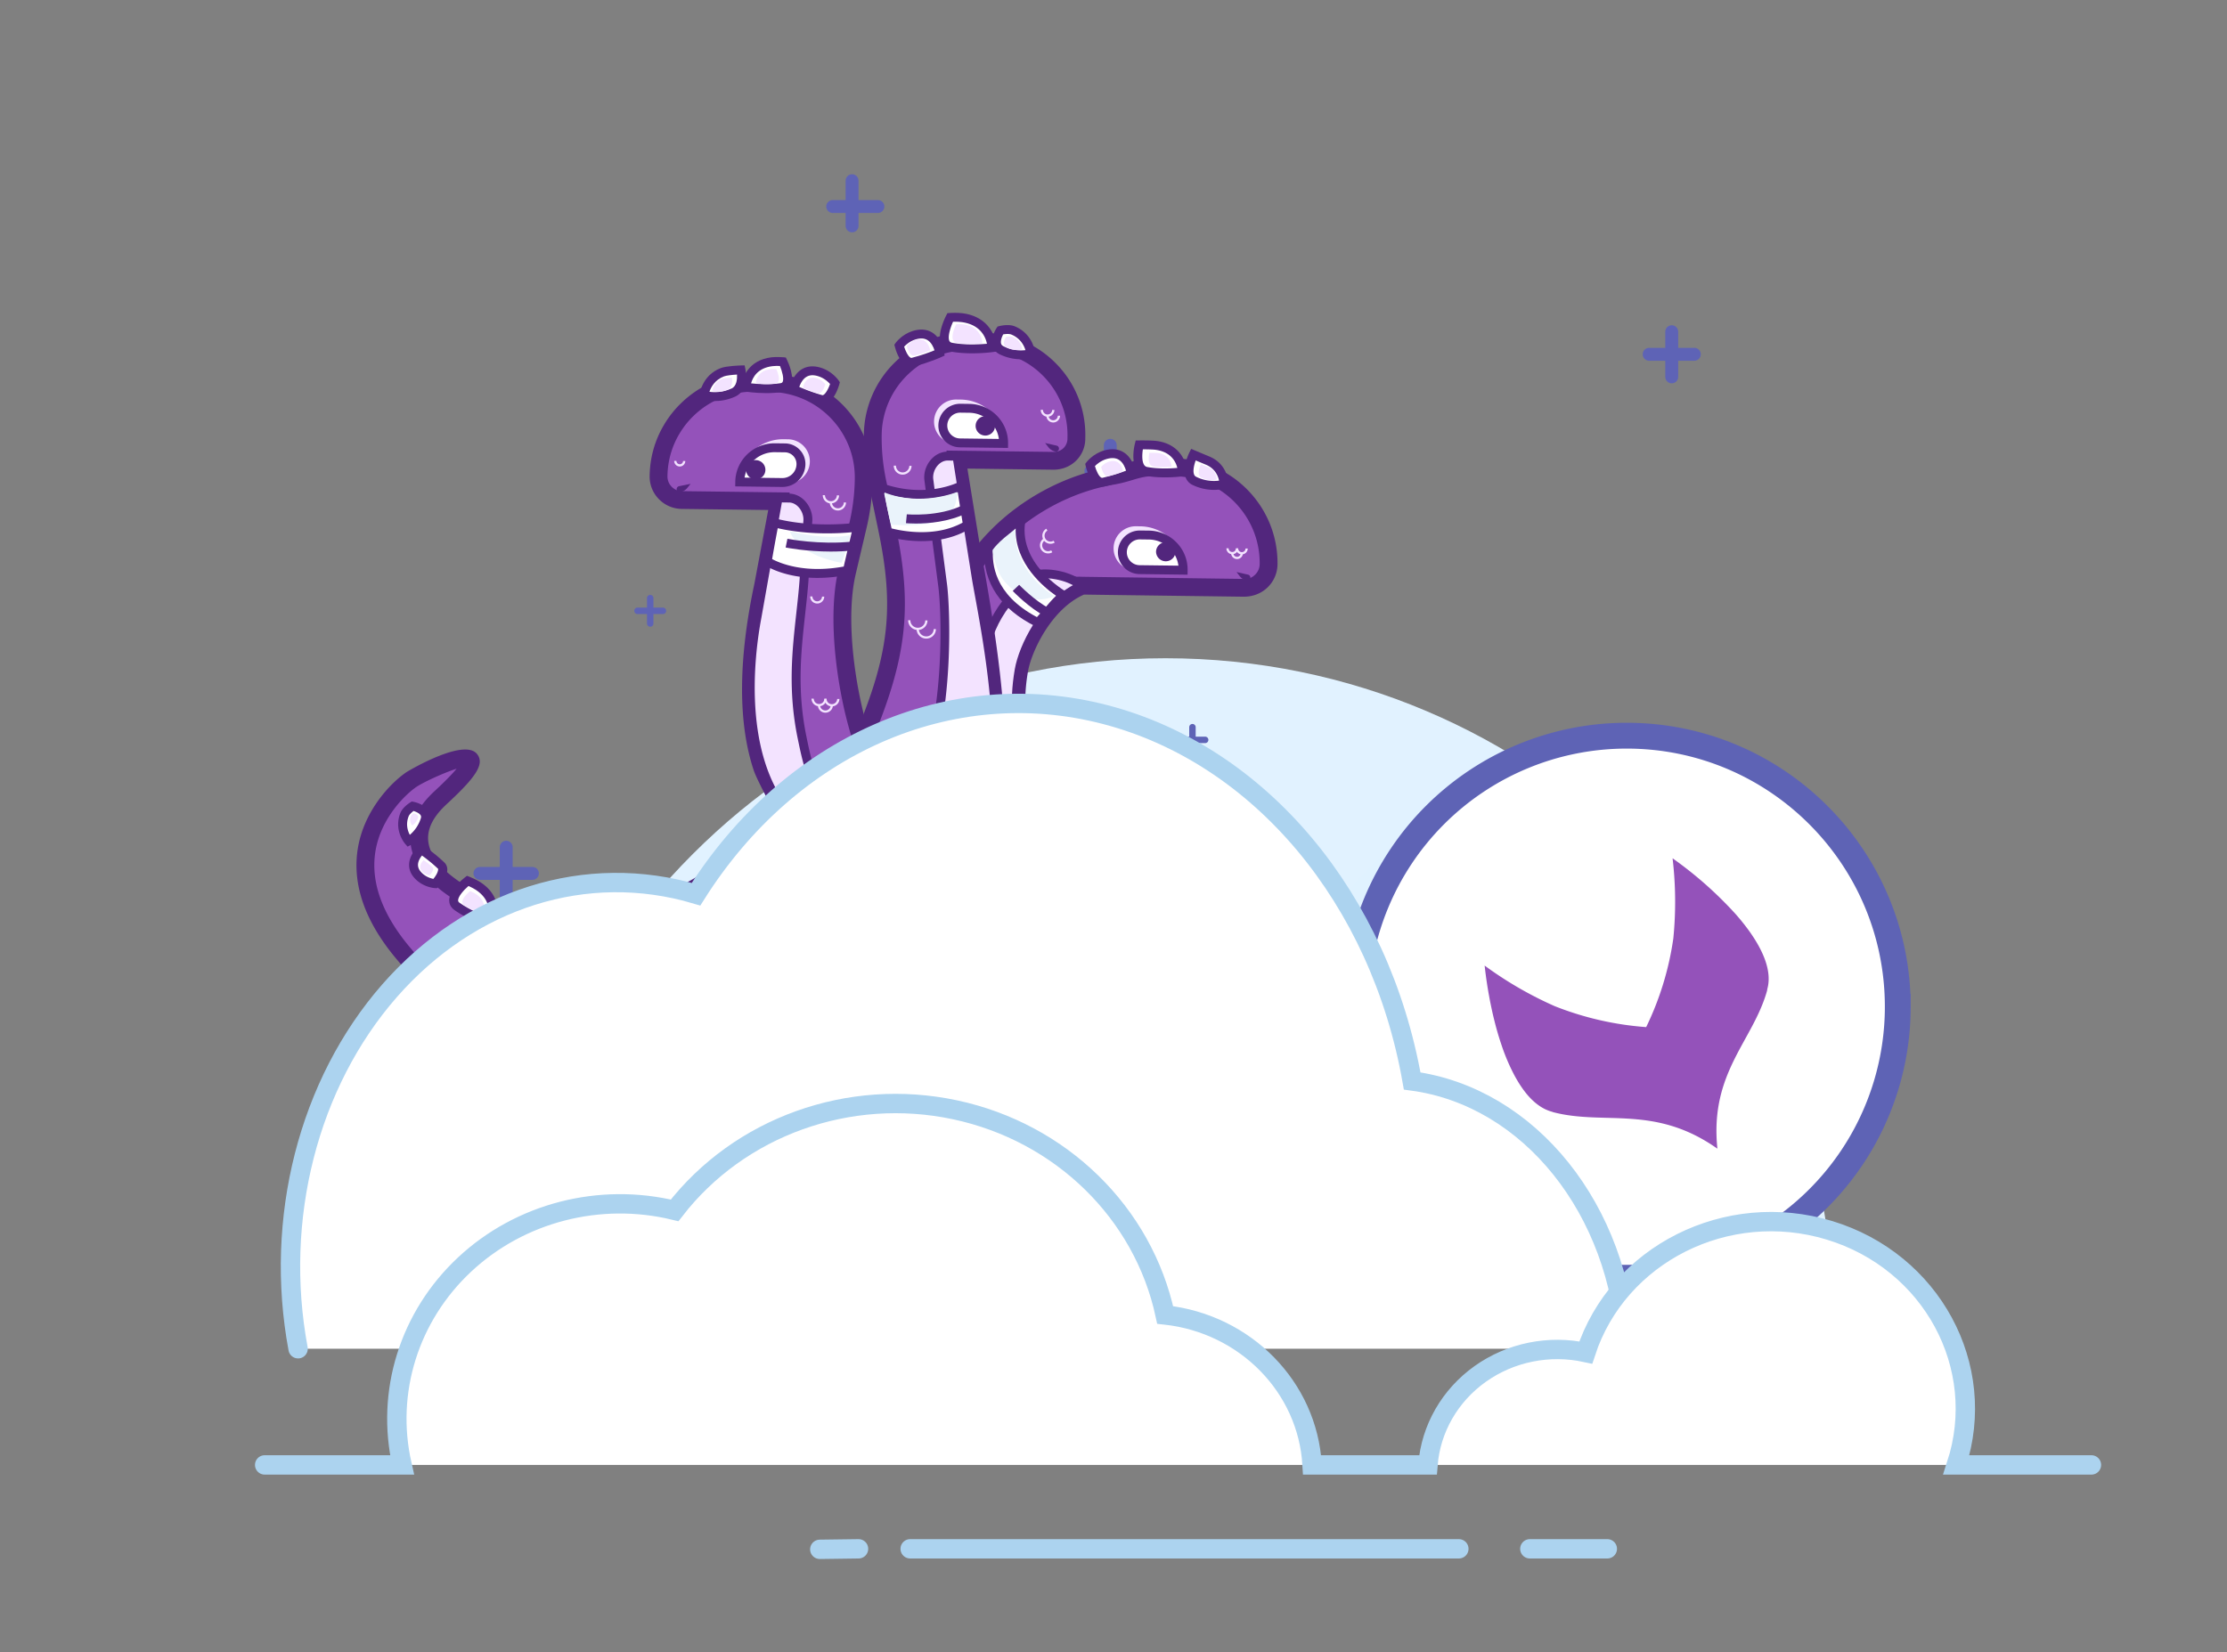 <svg width="345" height="256" xmlns="http://www.w3.org/2000/svg">
  <rect width="100%" height="100%" fill="#808080" stroke="none"/>
  <g fill="none" fill-rule="evenodd">
    <path d="M77 205.56C77 148.365 123.365 102 180.56 102s103.56 46.365 103.56 103.56H77z" fill="#E1F2FF" fill-rule="nonzero"/>
    <g stroke="#5E63B6" stroke-linecap="round">
      <path stroke-width="2" stroke-linejoin="round" d="M132 28v7M136 32h-7"/>
      <path d="M94.73 192.68v3.94M96.7 194.65h-3.94"/>
      <path stroke-linejoin="round" d="M269.73 132.68v3.94M271.7 134.65h-3.94"/>
      <path d="M100.73 92.68v3.94M102.7 94.65h-3.94"/>
      <path stroke-width="2" fill="#FFF" fill-rule="nonzero" d="M78.42 131.28v8.12M82.48 135.34h-8.13"/>
      <path stroke-width="2" stroke-linejoin="round" d="M172 69v7M176 73h-7"/>
      <path d="M184.73 112.68v3.94M186.7 114.65h-3.94"/>
      <path stroke-width="2" stroke-linejoin="round" d="M258.98 51.4v7M262.48 54.9h-7"/>
    </g>
    <path d="M283.997 163.998a42 42 0 11-42-41.998c23.196 0 41.999 18.803 42 41.998" fill="#E0F2FF" fill-rule="nonzero"/>
    <path d="M293.997 156a41.999 41.999 0 01-71.698 29.697 42 42 0 0129.7-71.697c23.195 0 41.998 18.805 41.998 42" fill="#FFF" fill-rule="nonzero"/>
    <path d="M293.997 156a41.999 41.999 0 01-71.698 29.697 42 42 0 0129.7-71.697c23.195 0 41.998 18.805 41.998 42z" stroke="#5E63B5" stroke-width="4"/>
    <path d="M265.662 176.968c.185.54.347.905.394 1.027.016.014-.014-.006 0 0-1.232-11.775 5.525-16.682 7.698-24.502.013-.13.036-.26.07-.386a5.23 5.23 0 00.108-.536c.323-2.164-.574-4.683-2.273-7.306a.356.356 0 00-.028-.043c-.138-.218-.291-.436-.438-.654 0 0-.006-.004-.006-.009-.28-.398-.578-.8-.89-1.203-.032-.041-.063-.085-.096-.125-.088-.11-.179-.22-.265-.33-.086-.109-.18-.23-.272-.339-.09-.108-.184-.22-.278-.329-.093-.108-.192-.227-.29-.34-.066-.078-.14-.157-.21-.24A59.807 59.807 0 00259.11 133c.488 4.12.527 8.278.117 12.406a46.388 46.388 0 01-4.207 13.752 47.855 47.855 0 01-14.167-3.246 57.87 57.87 0 01-10.857-6.287c.04.368.085.733.128 1.1.013.11.03.218.045.328.034.262.066.522.107.785.015.12.033.24.053.36a47.15 47.15 0 00.173 1.104c.055.33.111.659.175.986a46.169 46.169 0 00.252 1.32c.07.34.14.672.214 1.008l.044.204c.068.306.14.61.213.914a104.738 104.738 0 00.31 1.225 48.284 48.284 0 00.987 3.234 30.847 30.847 0 002.033 4.664c.112.199.227.396.34.588.005.006.005.016.012.023.102.173.21.346.313.512l.005.004a17.909 17.909 0 00.36.54c.016.024.032.045.05.067a.009.009 0 000 .007c.152.218.31.43.465.634.03.033.055.065.081.097.007.012.02.023.028.039.18.225.366.443.558.647.132.145.267.28.403.414.058.058.116.109.175.163.085.08.17.154.257.23.063.058.13.104.197.158.081.069.166.133.25.197.066.05.131.096.2.141.087.062.172.12.259.177.066.04.135.083.203.123.091.054.186.104.276.155l.193.099c.107.05.212.095.322.14.05.02.105.048.16.066.161.065.326.12.493.166.112.032.207.066.297.101 7.957 2.077 15.705-1.213 25.422 5.65" fill="#9452BA" fill-rule="nonzero"/>
    <g>
      <path d="M126.388 190.936l-6.876-.085c-2.363-.03-4.49-1.499-5.32-3.71-2.36-6.297-1.68-12.047-1.909-16.977-.424-9.13 1.063-13.788 2.522-21.401l10.318.366s-.925 3.782-1.653 15.148c-.225 3.517 5.427 17.726 5.067 24.657a2.117 2.117 0 01-2.149 2.002" fill="#9452BA"/>
      <path d="M123.47 150.45c-.341 2.075-.902 6.3-1.378 13.74-.104 1.628.69 4.566 1.995 9.224 1.457 5.191 3.267 11.655 3.07 15.449-.02.396-.394.68-.751.697l-6.876-.087c-1.795-.024-3.42-1.153-4.044-2.814-1.728-4.612-1.745-8.854-1.76-12.956-.006-1.243-.009-2.446-.064-3.601-.338-7.278.56-11.617 1.699-17.11.188-.904.38-1.835.574-2.81l7.535.267zm2.948 41.864a3.49 3.49 0 003.498-3.31c.221-4.243-1.58-10.666-3.168-16.33-.973-3.475-1.98-7.064-1.9-8.31.713-11.116 1.607-14.87 1.617-14.908l.402-1.643-13.196-.47-.223 1.162c-.266 1.393-.536 2.688-.792 3.93-1.13 5.456-2.106 10.17-1.753 17.792.053 1.121.057 2.285.06 3.487.016 4.14.034 8.838 1.937 13.91 1.02 2.718 3.67 4.568 6.595 4.603l6.876.087h.047z" fill="#52267D"/>
      <path d="M146.814 158.589l8.42-9.285 5.123.267s.62 7.82.873 11.095c.447 5.77 2.7 17.097 4.11 22.072.458 1.62.717 3.13.777 4.497.1 2.301-1.845 4.176-4.156 4.147l-6.09-.076c-3.549-.044-6.67-2.445-7.5-5.887-2.58-10.713-1.557-26.83-1.557-26.83" fill="#9452BA"/>
      <path d="M159.075 150.884c.184 2.322.587 7.409.778 9.888.44 5.677 2.652 17.03 4.158 22.34.426 1.507.67 2.915.726 4.182a2.5 2.5 0 01-.726 1.87c-.52.535-1.247.84-1.997.84h-.035l-6.091-.075c-2.96-.037-5.499-2.023-6.174-4.83-2.26-9.379-1.69-23.221-1.548-25.948l7.651-8.438 3.258.17zm2.939 41.874a5.575 5.575 0 003.981-1.677 5.235 5.235 0 001.501-3.906c-.065-1.481-.342-3.098-.828-4.812-1.44-5.083-3.64-16.368-4.06-21.805-.254-3.274-.875-11.096-.875-11.096l-.096-1.203-6.988-.365-9.182 10.127-.032.48c-.04.668-1.006 16.45 1.591 27.241.973 4.034 4.603 6.89 8.827 6.942l6.09.074h.07z" fill="#52267D"/>
      <path d="M159.24 166.422l-.41.36.04-.69.37.33zm-.576.504l-.299.263-1.585-.63.162-.342 1.098.275-.025.396.649.038zm-.16 1.06l1.774-1.558-1.642-1.474-.461.511.538.485-2.154-.537-.718 1.513 2.663 1.06z" fill="#52267D"/>
      <path d="M158.878 123.771c-6.047-.2-11.66-4.424-23.994-5.146-.168-.805-.375-1.537-.645-2.134-2.172-4.853-5.148-18.79-3.009-27.893l1.692-7.205c.555-2.364.85-4.781.882-7.208a14.698 14.698 0 00-.417-3.667 14.446 14.446 0 00-1.614-3.957 14.84 14.84 0 00-.776-1.179 14.858 14.858 0 00-4.107-3.815 14.662 14.662 0 00-7.588-2.216l-2.409-.03a14.657 14.657 0 00-10.44 4.162 14.637 14.637 0 00-2.44 3.12 14.05 14.05 0 00-1.485 3.528 14.575 14.575 0 00-.508 3.656 3.66 3.66 0 003.615 3.698l15.038.187-2.44 12.99c-2.84 13.339-2.15 22.293-.155 28.28.445 1.336 3.012 6.079 3.012 6.079-7.669 11.74-19.264 16.769-31.613 18.116-10.498 1.144-33.006-8.672-21.2-19.556 11.804-10.882-2.38-4.2-4.473-2.83-2.092 1.369-14.223 11.56-1.39 26.895 5.425 6.485 11.59 12.397 26.542 17.056 2.4.747 15.521 1.864 22.567 3.977 20.975 6.291 38.173-.049 47.938-13.788 9.725-13.685 1.805-31.041-.583-31.12" fill="#9452BA"/>
      <path d="M158.633 125.14c.66.527 2.46 3.415 3.483 8.128.963 4.435 1.753 13.038-3.781 20.826-10.124 14.242-27.04 19.082-46.414 13.265-4.497-1.347-11.38-2.296-16.406-2.989-2.752-.378-5.354-.736-6.147-.982-14.973-4.666-20.793-10.527-25.894-16.624-4.24-5.066-6.037-10.004-5.341-14.673.809-5.437 4.914-9.198 6.43-10.19 1.101-.722 4.22-2.17 6.17-2.781-.596.719-1.623 1.817-3.394 3.45-4.582 4.223-4.178 8.1-3.034 10.607 3.387 7.408 17.75 12.151 25.322 11.33 14.563-1.59 25.538-7.892 32.62-18.734l.448-.686-.39-.72c-.97-1.793-2.62-4.97-2.916-5.859-2.297-6.892-2.23-16.166.196-27.56l2.748-14.632-16.679-.21a2.255 2.255 0 01-1.603-.685 2.247 2.247 0 01-.65-1.616c.006-.459.034-.913.085-1.358a13.043 13.043 0 011.72-5.153c.401-.68.853-1.32 1.339-1.894.274-.323.566-.635.871-.93a13.24 13.24 0 019.46-3.772l2.408.03a13.32 13.32 0 017.93 2.737 13.486 13.486 0 012.667 2.729 13.46 13.46 0 011.562 2.795 13.192 13.192 0 01.743 2.498c.169.877.247 1.78.238 2.682a32.08 32.08 0 01-.847 6.91l-1.691 7.203c-2.213 9.415.838 23.734 3.093 28.77.206.46.392 1.083.554 1.855l.215 1.031 1.055.062c6.94.405 11.777 1.975 15.664 3.237 2.939.953 5.487 1.78 8.166 1.903m-31.498 47.318c13.742 0 25.665-5.812 33.452-16.77 7.754-10.913 4.913-23.694 2.01-29.526-1.844-3.706-3.221-3.751-3.673-3.767-2.363-.078-4.676-.829-7.602-1.778-3.846-1.246-8.59-2.786-15.331-3.299-.148-.526-.31-.986-.49-1.39-2.065-4.61-4.97-18.324-2.927-27.016l1.692-7.204c.577-2.456.886-4.98.92-7.505a16.2 16.2 0 00-.459-4.015 15.788 15.788 0 00-1.765-4.326 16.168 16.168 0 00-5.339-5.463 16.103 16.103 0 00-8.305-2.425l-2.408-.03c-4.308-.093-8.35 1.565-11.42 4.553-.37.355-.72.731-1.053 1.124a16.208 16.208 0 00-1.617 2.286 16.1 16.1 0 00-.508.933 15.856 15.856 0 00-1.569 5.293 16.336 16.336 0 00-.103 1.635 4.98 4.98 0 001.432 3.575 5.016 5.016 0 003.545 1.518l13.396.168-2.136 11.379c-2.523 11.848-2.563 21.605-.11 28.968.374 1.123 1.952 4.135 2.714 5.568-6.621 9.703-16.762 15.363-30.154 16.823-7.198.805-19.877-3.973-22.507-9.731-1.134-2.48-.35-4.915 2.393-7.442 4.674-4.309 5.858-6.262 4.698-7.744-2.021-2.574-10.78 2.693-10.865 2.75-2.24 1.465-6.722 5.877-7.646 12.086-.816 5.479 1.187 11.147 5.954 16.842 5.162 6.17 11.515 12.604 27.191 17.488 1.011.316 3.353.638 6.593 1.084 4.936.68 11.695 1.612 15.987 2.898 5.509 1.653 10.885 2.46 16.01 2.46" fill="#52267D"/>
      <path d="M146.067 103.678c-.288-15.514 12.206-27.547 26.264-29.946 2.918-.499 3.876-1.398 7.062-1.36l2.439.032c8.22.103 14.797 6.832 14.693 15.029a3.704 3.704 0 01-3.756 3.652s-25.02-.32-25.137-.333c-.002.001-2.037-.023-2.039-.022.003.003 2.041.029 2.044.032-5.562 2.272-9.095 9.282-9.748 13.064-.934 5.387-.356 9.845 1.443 13.469 1.201 2.413 1.304 5.304 1.085 7.642l-.145.046a27.71 27.71 0 01-.716 4.288c-2.335-1.666-5.97-4.176-6.634-4.537-1.435-.778-4.678-2.552-6.128-3.406-9.266-5.454-.564-8.826-.727-17.65" fill="#9452BA"/>
      <path d="M159.106 123.907l-.018.004-.192.96c-.054.661-.142 1.35-.264 2.06-2.005-1.406-4.43-3.07-5.051-3.407-1.61-.873-4.704-2.57-6.085-3.381-4.702-2.767-4.007-4.252-2.328-7.84 1.046-2.233 2.346-5.012 2.28-8.65-.291-15.718 12.723-26.448 25.115-28.564 1.195-.205 2.088-.472 2.877-.708 1.215-.365 2.183-.648 3.936-.63l2.438.03c7.445.095 13.425 6.21 13.33 13.634a2.309 2.309 0 01-.702 1.634c-.446.434-1.041.723-1.654.66-8.474-.11-24.627-.32-25.103-.332l-.597-.018-.011.01-.449-.005c-.262-.004-.464-.027-.667-.007l-.319-.004-.001.009c-.586.019-.732.101-1.025.393l-.976.974.489.49c-4.273 3.25-7 8.885-7.601 12.373-.952 5.49-.424 10.306 1.567 14.315.943 1.897 1.097 4.18 1.011 6zm1.308 7.67l.483-1.98c.303-1.242.524-2.448.66-3.595l.15-.05.085-.888c.31-3.308-.102-6.128-1.222-8.381-1.725-3.474-2.171-7.72-1.32-12.622.534-3.1 3.623-9.702 8.682-11.927 1.215.02 5.935.087 24.82.33 1.365-.019 2.644-.497 3.618-1.443a5.04 5.04 0 001.537-3.571c.113-8.943-7.09-16.31-16.057-16.424l-2.44-.03c-2.2-.03-3.438.348-4.764.746-.749.225-1.522.456-2.55.633-13.526 2.308-27.73 14.073-27.41 31.329.055 3-1.047 5.355-2.02 7.434-1.69 3.608-3.435 7.338 3.427 11.377 1.414.831 4.542 2.546 6.17 3.43.525.286 3.862 2.57 6.488 4.447l1.663 1.186z" fill="#52267D"/>
      <path d="M153.809 121.696c.152-2.393.536-3.619.279-4.597-1.48-5.629-1.962-7.406-1.887-13.343.075-5.904 3.576-11.694 8.676-14.733.28-.166 3.927-.377 6.76 1.739-5.563 2.272-9.094 9.282-9.749 13.064-.933 5.387-.356 9.845 1.445 13.469 1.2 2.413 1.302 5.304 1.084 7.642 0 0-6.82 2.457-6.608-3.241" fill="#F3E3FF"/>
      <path d="M159.767 124.42c-1.109.316-3.215.672-4.36-.164-.646-.473-.953-1.323-.908-2.525.058-.893.146-1.618.222-2.229.131-1.071.228-1.844.034-2.575l-.041-.163c-1.457-5.54-1.896-7.212-1.823-13 .07-5.619 3.345-11.172 8.341-14.149.2-.04 2.664-.168 4.984 1.062-5.08 2.766-8.35 9.223-9.01 13.033-.923 5.342-.416 10.016 1.507 13.89 1.094 2.2 1.195 4.844 1.054 6.82m-2.353 1.728c1.64 0 3.139-.529 3.238-.563l.412-.15.041-.434c.203-2.187.17-5.351-1.153-8.014-1.793-3.606-2.258-7.994-1.382-13.043.68-3.94 4.301-10.49 9.33-12.545l1.126-.462-.975-.727c-2.965-2.213-6.911-2.146-7.527-1.778-5.399 3.216-8.937 9.227-9.014 15.315-.074 5.975.414 7.838 1.869 13.367l.041.161c.124.477.047 1.106-.069 2.06-.079.634-.173 1.39-.23 2.317l-.002.018c-.064 1.695.432 2.94 1.475 3.699.813.592 1.842.78 2.82.78" fill="#52267D"/>
      <path d="M189.608 75.024s.038-2.592-2.53-3.654c-.784-.325-2.216-.927-2.216-.927s-1.578 3.226.153 4.065c2.493 1.21 4.593.516 4.593.516" fill="#FFF"/>
      <path d="M188.855 74.478a6.226 6.226 0 01-3.538-.59.645.645 0 01-.348-.403c-.2-.577.034-1.496.266-2.138l1.577.659c1.449.599 1.9 1.78 2.043 2.472m-.785 1.433c1.029 0 1.704-.215 1.755-.233l.467-.153.007-.492c.001-.124.011-3.071-2.958-4.3-.782-.322-2.21-.925-2.21-.925l-.602-.252-.287.585c-.113.233-1.094 2.307-.58 3.793.187.537.55.95 1.051 1.194a7.677 7.677 0 003.357.783" fill="#52267D"/>
      <path d="M183.168 73.12s-.03-3.532-4.006-4.098c-.742-.105-2.682-.083-2.682-.083s-.94 3.726 1.154 4.112c2.577.474 5.534.069 5.534.069" fill="#FFF"/>
      <path d="M182.387 72.509c-1.001.085-2.918.179-4.628-.136a.722.722 0 01-.52-.343c-.37-.576-.3-1.685-.19-2.404.665.002 1.594.02 2.015.079 2.395.34 3.11 1.911 3.323 2.804m-1.906 1.463c1.522 0 2.703-.16 2.781-.171l.601-.081-.006-.606c-.01-1.427-.987-4.26-4.6-4.773-.77-.109-2.576-.092-2.785-.09l-.532.005-.13.515c-.067.264-.625 2.615.269 4.002.33.513.824.845 1.43.955 1.001.185 2.05.244 2.972.244" fill="#52267D"/>
      <path d="M175.242 73.36s-.475-3.925-4.016-2.892a4.922 4.922 0 00-2.364 1.573s.664 2.992 2.071 2.673c2.458-.555 4.309-1.355 4.309-1.355" fill="#FFF"/>
      <path d="M174.444 72.937c-.706.267-2.057.743-3.663 1.107-.047.007-.102.015-.2-.045-.392-.247-.762-1.095-.958-1.776.302-.306.925-.84 1.796-1.093.812-.236 1.449-.19 1.957.144.615.405.924 1.16 1.068 1.663m-3.717 2.49c.12 0 .238-.014.358-.041 2.494-.562 4.354-1.361 4.432-1.394l.472-.206-.062-.51c-.011-.086-.276-2.153-1.791-3.15-.855-.562-1.898-.671-3.105-.317-1.713.497-2.682 1.765-2.722 1.82l-.19.251.069.31c.051.229.53 2.263 1.653 2.971.277.176.579.266.886.266" fill="#52267D"/>
      <path d="M164.758 92.244s-8.167-4.563-6.508-12.046c-1.104.884-4.056 3.582-5.133 4.97-.018 1.469-.362 7.3 7.664 11.306 1.439-1.45 2.658-3.269 3.977-4.23" fill="#FFF"/>
      <path d="M163.6 92.318c-.587.555-1.152 1.222-1.74 1.914-.395.467-.801.945-1.221 1.394-6.822-3.608-6.864-8.466-6.836-10.213.776-.94 2.308-2.417 3.54-3.524-.163 5.407 4.36 9.115 6.258 10.429zm-2.68 4.996l.351-.356c.582-.587 1.122-1.223 1.644-1.837.777-.918 1.515-1.784 2.25-2.321l.866-.63-.934-.526c-.08-.044-7.7-4.41-6.173-11.297l.424-1.913-1.53 1.227c-1.18.944-4.142 3.661-5.247 5.086l-.142.181-.003.23c-.092 5.252 2.616 9.22 8.046 11.932l.449.224z" fill="#52267D"/>
      <path d="M188.499 74.297s.019-1.342-1.311-1.892c-.406-.168-1.146-.48-1.146-.48s-.818 1.67.079 2.104c1.29.627 2.378.268 2.378.268M181.476 72.3s-.015-1.803-2.042-2.09c-.378-.054-1.367-.042-1.367-.042s-.48 1.9.59 2.097c1.313.24 2.82.035 2.82.035M173.977 73.06s-.253-2.08-2.13-1.533c-.805.235-1.255.834-1.255.834s.352 1.588 1.1 1.418c1.303-.293 2.285-.719 2.285-.719M175.899 88.389l7.519.094c.047-3.777-2.984-6.878-6.77-6.926l-.664-.008a3.424 3.424 0 00-3.47 3.377 3.424 3.424 0 003.385 3.463" fill="#F3E3FF"/>
      <path d="M176.534 88.27l6.757.083c.037-2.968-2.345-5.403-5.321-5.442l-1.368-.015a2.69 2.69 0 00-2.728 2.652 2.692 2.692 0 002.66 2.721" fill="#FFF"/>
      <path d="M176.566 83.584h.028l1.368.017a4.671 4.671 0 013.304 1.413 4.636 4.636 0 011.292 2.64l-6.017-.074a2.001 2.001 0 01-1.976-2.023 1.986 1.986 0 01.604-1.405 1.994 1.994 0 011.397-.568zm7.405 5.466l.01-.688a6.014 6.014 0 00-1.727-4.31 6.038 6.038 0 00-4.276-1.828l-1.369-.017h-.043a3.382 3.382 0 00-3.382 3.332 3.382 3.382 0 003.342 3.418l7.445.093z" fill="#52267D"/>
      <path d="M182.102 85.493a1.502 1.502 0 01-1.523 1.482 1.503 1.503 0 01-1.486-1.52 1.506 1.506 0 013.01.038M193.127 89.963a1.887 1.887 0 01-1.073-.683l-.497-.64 1.121.255.659.149a.47.47 0 11-.21.919" fill="#52267D"/>
      <path d="M163.368 92.374s-6.293-3.48-6.11-10.333c-2.746 1.944-3.5 3.214-3.5 3.214s.432 3.268 1.936 4.933c2.307 2.558 4.734 3.365 7.674 2.186" fill="#EAF3FB"/>
      <path d="M157.385 91.097s2.465 2.564 4.887 3.812" fill="#FFF"/>
      <path d="M161.956 95.52l.634-1.224c-2.294-1.18-4.683-3.651-4.705-3.676l-.999.953c.104.109 2.574 2.662 5.07 3.948" fill="#52267D"/>
      <path d="M132.206 117.432l1.447-2.76c5.433-12.855 6.343-20.432 3.762-32.797l-1.51-7.245a33.277 33.277 0 01-.698-7.228c.1-8.09 6.76-14.567 14.871-14.465l2.371.029c8.001.102 14.406 6.65 14.305 14.63l-.005.416a3.442 3.442 0 01-3.491 3.394l-15.014-.189 2.113 13.048c6.528 34.974 5.65 49.108-8.025 46.03" fill="#9452BA"/>
      <path d="M145.694 132.086c2.52 0 4.541-.754 6.125-2.275 5.152-4.949 5.125-17.788-.105-45.797l-1.845-11.4 13.372.169c1.274-.01 2.506-.468 3.431-1.366a4.777 4.777 0 001.457-3.389l.006-.414a15.7 15.7 0 00-4.506-11.25 15.789 15.789 0 00-11.162-4.774l-2.37-.03c-4.281-.103-8.347 1.56-11.422 4.551a15.9 15.9 0 00-4.85 11.273 34.895 34.895 0 00.728 7.526l1.51 7.244c2.522 12.084 1.695 19.259-3.684 31.983l-1.396 2.657 2.446 1.275 1.447-2.759c5.618-13.28 6.517-21.133 3.892-33.716l-1.51-7.244a32.04 32.04 0 01-.671-6.93 13.18 13.18 0 014.014-9.338c2.547-2.473 5.91-3.847 9.46-3.768l2.371.03c7.227.091 13.032 6.029 12.941 13.235l-.006.416a2.045 2.045 0 01-.622 1.45c-.395.384-.961.574-1.47.583l-16.655-.208 2.374 14.664c3.462 18.558 6.275 38.19.908 43.342-1.567 1.507-3.942 1.875-7.266 1.126l-.607 2.687c1.325.299 2.544.447 3.665.447" fill="#52267D"/>
      <path d="M159.675 54.79s-.208-2.542-2.726-3.582c-.768-.318-1.98-.004-1.98-.004s-1.49 2.258.207 3.082c2.443 1.183 4.5.504 4.5.504" fill="#FFF"/>
      <path d="M158.86 54.256c-.71.088-1.963.098-3.381-.59-.283-.136-.36-.298-.394-.422-.12-.433.131-1.06.327-1.43.404-.07.955-.104 1.272.03 1.409.582 1.963 1.714 2.175 2.412m-.693 1.416c1.01 0 1.677-.212 1.726-.228l.515-.171-.044-.539c-.01-.121-.276-2.975-3.148-4.162-.956-.398-2.272-.075-2.418-.036l-.259.067-.146.222c-.102.153-.982 1.539-.64 2.781.158.57.545 1.02 1.122 1.299a7.532 7.532 0 003.292.767" fill="#52267D"/>
      <path d="M153.663 53.878s-.032-4-4.536-4.64c-.841-.12-1.923-.051-1.923-.051s-2.18 4.176.194 4.611c2.916.538 6.265.08 6.265.08" fill="#FFF"/>
      <path d="M152.897 53.268c-1.1.097-3.361.224-5.374-.146-.293-.055-.39-.177-.445-.29-.296-.603.116-1.99.566-2.973a8.616 8.616 0 011.385.06c2.89.41 3.662 2.34 3.868 3.349m-2.27 1.482c1.714 0 3.042-.178 3.13-.19l.603-.082-.006-.606c-.014-1.59-1.102-4.745-5.13-5.316-.902-.127-2.018-.058-2.062-.057l-.39.025-.179.346c-.159.301-1.523 3.001-.755 4.567.189.389.592.886 1.435 1.04 1.13.207 2.314.273 3.354.273" fill="#52267D"/>
      <path d="M145.581 54.687s-.563-3.83-4.006-2.732a4.816 4.816 0 00-2.277 1.6s.728 2.913 2.098 2.567a26.516 26.516 0 004.185-1.435" fill="#FFF"/>
      <path d="M144.77 54.284c-.686.281-1.99.776-3.544 1.171-.049.011-.1.015-.187-.038-.382-.229-.767-1.051-.976-1.699.29-.308.882-.84 1.722-1.107.782-.25 1.405-.218 1.909.094.602.374.922 1.092 1.077 1.58m-3.6 2.553c.13 0 .263-.015.395-.05 2.426-.612 4.23-1.442 4.305-1.477l.468-.215-.074-.509c-.014-.086-.326-2.11-1.84-3.052-.854-.531-1.883-.611-3.061-.237-1.671.535-2.59 1.803-2.628 1.857l-.185.258.077.308c.091.364.6 2.22 1.702 2.879.266.158.552.238.842.238" fill="#52267D"/>
      <path d="M158.568 123.304c-.848-.65-1.71-1.03-2.453-1.217" fill="#F3E3FF"/>
      <path d="M158.147 123.85l.841-1.092c-.837-.642-1.773-1.104-2.705-1.338l-.337 1.334c.523.132 1.33.43 2.201 1.097" fill="#52267D"/>
      <path d="M153.597 123.163c2.578-9.914-1.609-28.988-2.363-33.678l-2.987-18.792-1.412-.017c-1.791-.023-3.171 1.9-2.939 3.675l2.132 16.293c.72 5.518 1.22 31.028-8.442 36.386-2.061 1.143-5.378.334-6.625-.279-4.533-2.23-5.773-7.918-6.715-12.502-1.948-9.486-.244-16.893.308-24.303l.597-9.274c.108-1.675-1.207-3.473-2.888-3.493l-1.715-.02-3.324 18.712c-.995 5.329-3.618 23.816 7.213 32.634.195.16-2.67.761-1.86 2.231 3.216 5.843 12.74 6.88 14.503 9.387 6.794 9.65.062 29.948.062 29.948s7.712-2.96 12.518-7.149c11.236-9.793 12.828-24.163 12.933-28.397.124-5.066-1.17-8.225-2.79-10.122" fill="#F3E3FF"/>
      <path d="M136.028 171.235l1.361-.522c.32-.123 7.883-3.052 12.726-7.271 12.118-10.563 13.095-25.926 13.167-28.9.113-4.596-.88-8.158-2.952-10.585l-1.053.893c1.82 2.132 2.73 5.472 2.624 9.658-.043 1.76-.765 17.496-12.695 27.895-3.474 3.028-8.577 5.433-10.974 6.47 1.407-4.846 5.35-20.712-.587-29.147-.797-1.132-2.652-1.888-5-2.845-3.388-1.382-7.604-3.1-9.463-6.477-.079-.143-.06-.203-.051-.227.108-.32.91-.677 1.213-.81.39-.175.729-.325.785-.75l.053-.382-.307-.263c-10.425-8.487-7.972-26.62-6.972-31.975l3.223-18.144 1.128.015c.515.007 1.029.255 1.443.702.518.557.81 1.346.765 2.058l-.598 9.272c-.124 1.684-.31 3.372-.5 5.087-.649 5.89-1.318 11.98.206 19.402.916 4.457 2.17 10.561 7.084 12.98 1.288.63 4.901 1.577 7.268.261 10.366-5.746 9.4-32.409 8.79-37.075l-2.132-16.293c-.097-.737.17-1.562.697-2.153.43-.48.97-.745 1.526-.745h.021l.833.011 2.896 18.218c.102.637.268 1.539.47 2.645 1.227 6.679 4.098 22.324 1.905 30.752l1.338.347c2.269-8.724-.537-24.004-1.884-31.348a127.43 127.43 0 01-.465-2.613l-3.08-19.365-1.995-.024h-.04c-.956 0-1.862.428-2.556 1.206-.797.895-1.184 2.108-1.036 3.247l2.132 16.292c.839 6.418.952 30.681-8.09 35.695-1.764.979-4.819.28-5.986-.292-4.31-2.121-5.485-7.844-6.342-12.025-1.48-7.207-.824-13.19-.187-18.974.19-1.73.378-3.434.506-5.14l.597-9.28c.07-1.093-.352-2.245-1.13-3.082-.674-.726-1.542-1.132-2.44-1.143l-2.299-.03-3.426 19.29c-1.01 5.403-3.436 23.418 6.68 32.62-.56.287-1.18.711-1.403 1.368-.1.3-.156.773.149 1.33 2.095 3.802 6.56 5.623 10.15 7.086 1.97.803 3.83 1.562 4.394 2.362 6.518 9.261.038 29.138-.029 29.336l-.458 1.382z" fill="#52267D"/>
      <path d="M63.304 130.33s-1.556-1.763-.64-4.094c.28-.71 1.263-1.314 1.263-1.314s2.455.46 1.918 2.108c-.775 2.373-2.541 3.3-2.541 3.3" fill="#FFF"/>
      <path d="M64.062 125.666c.384.116.915.35 1.102.666.055.093.106.231.023.484a5.498 5.498 0 01-1.7 2.55c-.316-.59-.668-1.636-.18-2.877.11-.283.474-.612.755-.823zm-.917 5.526l.48-.253c.082-.043 2.025-1.087 2.877-3.696.186-.574.135-1.133-.152-1.614-.619-1.042-2.127-1.352-2.295-1.383l-.263-.05-.226.14c-.122.074-1.19.75-1.545 1.649-1.058 2.69.689 4.714.765 4.8l.359.407z" fill="#52267D"/>
      <path d="M63.857 127.914s-.547-.618-.225-1.437c.098-.249.443-.46.443-.46s.86.162.673.739c-.273.833-.891 1.158-.891 1.158" fill="#F3E3FF"/>
      <path d="M76.07 142.982s1.543-3.393-2.01-5.692c-.663-.428-1.603-.793-1.603-.793s-3.481 2.676-1.647 3.972c2.253 1.591 5.26 2.513 5.26 2.513" fill="#FFF"/>
      <path d="M72.573 137.292c.312.138.76.348 1.111.576 2.213 1.432 2.155 3.297 1.946 4.235-.982-.354-2.898-1.12-4.42-2.197-.21-.147-.24-.27-.243-.38-.013-.596.866-1.592 1.606-2.234zm3.876 6.526l.25-.551c.62-1.36.942-4.48-2.262-6.555-.714-.461-1.689-.84-1.73-.857l-.364-.142-.309.239c-.413.32-2.481 1.991-2.448 3.603.01.413.159 1.005.826 1.476 2.315 1.635 5.329 2.57 5.457 2.608l.58.179z" fill="#52267D"/>
      <path d="M74.84 141.682s.854-1.881-1.116-3.155c-.367-.239-.888-.44-.888-.44s-1.932 1.484-.914 2.201c1.25.883 2.918 1.394 2.918 1.394" fill="#F3E3FF"/>
      <path d="M65.278 131.672s-2.624 2.243-.16 4.306a4.294 4.294 0 002.288.95s1.856-1.928.943-2.793c-1.593-1.511-3.07-2.463-3.07-2.463" fill="#FFF"/>
      <path d="M65.373 132.573a24.224 24.224 0 012.5 2.06c.04.453-.363 1.106-.737 1.56-.369-.077-1.01-.268-1.574-.742-.541-.453-.805-.918-.808-1.419-.003-.578.338-1.117.619-1.459zm2.313 5.06l.218-.228c.238-.245 1.414-1.53 1.388-2.697a1.494 1.494 0 00-.467-1.073 23.996 23.996 0 00-3.172-2.54l-.432-.28-.392.334c-.06.051-1.464 1.27-1.456 2.889.004.917.442 1.747 1.3 2.466 1.216 1.02 2.634 1.11 2.695 1.112l.318.018z" fill="#52267D"/>
      <path d="M65.636 133.289s-1.163.993-.07 1.908a1.91 1.91 0 001.013.42s.821-.854.417-1.237c-.704-.67-1.36-1.091-1.36-1.091" fill="#F3E3FF"/>
      <path d="M88.506 144.93s.894-3.024-2.441-4.272c-3.335-1.248-4.248-.256-4.248-.256s-1.892 3.088-.249 4.11c1.644 1.022 6.938.419 6.938.419" fill="#FFF"/>
      <path d="M87.921 144.298c-2.002.185-5.027.228-5.988-.37-.83-.517.033-2.393.408-3.055.215-.112 1.139-.446 3.481.43 2.026.757 2.168 2.252 2.099 2.995m-2.598 1.502c1.564 0 2.976-.153 3.26-.185l.457-.052.128-.437c.373-1.259.254-3.949-2.86-5.111-3.593-1.347-4.795-.303-4.999-.079-.916 1.47-1.861 4.068-.106 5.16.892.555 2.58.704 4.12.704" fill="#52267D"/>
      <path d="M86.943 144.222s.464-1.575-1.27-2.222c-1.735-.649-2.21-.134-2.21-.134s-.983 1.606-.128 2.138c.855.532 3.608.218 3.608.218" fill="#F3E3FF"/>
      <path d="M148.92 75.274s-5.385 2.95-12.87.134c.486 2.332 1.479 7.02 1.479 7.02s6.938 2.218 12.354-1.086c-.512-3.094-.963-6.068-.963-6.068" fill="#FFF"/>
      <path d="M149.124 80.986c-4.31 2.369-9.566 1.263-11.006.892-.206-.974-.74-3.491-1.145-5.425 5.45 1.693 9.653.51 11.402-.18.16 1.031.438 2.822.749 4.713m-6.357 2.867c2.308 0 5.024-.428 7.477-1.922l.396-.243-.076-.457a508.777 508.777 0 01-.96-6.06l-.149-.97-.866.47c-.052.028-5.228 2.754-12.296.092l-1.176-.442.257 1.227c.487 2.333 1.479 7.023 1.479 7.023l.083.393.382.12c.166.053 2.466.77 5.45.77" fill="#52267D"/>
      <path d="M109.075 61.22s.275-2.555 2.836-3.54c.782-.3 2.884-.358 2.884-.358s.555 2.717-1.175 3.502c-2.49 1.131-4.545.396-4.545.396" fill="#FFF"/>
      <path d="M114.18 58.039c.032.691-.048 1.797-.846 2.158-1.447.658-2.72.618-3.43.51.23-.699.816-1.832 2.255-2.385.373-.142 1.273-.237 2.02-.283m-3.423 4.104c.867 0 1.965-.154 3.15-.691 2.204-1.002 1.592-4.135 1.566-4.267l-.116-.568-.58.015c-.228.007-2.244.072-3.113.404-2.922 1.124-3.262 3.989-3.274 4.11l-.058.538.51.184c.055.019.794.275 1.915.275" fill="#52267D"/>
      <path d="M115.558 59.994s.117-3.484 4.055-3.943c.735-.087 1.674-.003 1.674-.003s1.81 3.688-.27 4.015c-2.552.404-5.46-.069-5.46-.069" fill="#FFF"/>
      <path d="M120.83 56.71c.347.836.658 2.001.41 2.478-.03.053-.083.155-.33.194-1.694.268-3.573.13-4.555.022.235-.876.98-2.394 3.338-2.668.377-.047.824-.04 1.136-.026m-2.12 4.206c.772 0 1.61-.045 2.417-.172.772-.123 1.155-.569 1.34-.921.705-1.359-.341-3.635-.558-4.077l-.171-.349-.389-.036c-.037-.002-1.016-.086-1.815.004-3.581.42-4.618 3.196-4.665 4.606l-.021.606.6.097c.085.015 1.516.242 3.262.242" fill="#52267D"/>
      <path d="M123.002 60.34s.664-3.844 4.105-2.65c1.468.51 2.253 1.668 2.253 1.668s-.805 2.916-2.178 2.533a26.552 26.552 0 01-4.18-1.551" fill="#FFF"/>
      <path d="M128.59 59.503c-.229.657-.632 1.469-1.028 1.693-.094.054-.147.046-.194.032a27.286 27.286 0 01-3.547-1.27c.168-.488.51-1.21 1.135-1.574.516-.302 1.147-.314 1.925-.043.84.29 1.423.844 1.71 1.162m-1.162 3.112c.278 0 .554-.075.812-.22 1.123-.633 1.683-2.488 1.784-2.854l.084-.305-.178-.263c-.037-.055-.93-1.355-2.597-1.934-1.171-.403-2.211-.354-3.084.16-1.548.91-1.914 2.938-1.93 3.023l-.086.507.461.229c.076.036 1.871.919 4.302 1.596.143.04.288.06.432.06" fill="#52267D"/>
      <path d="M158.359 54.133s-.112-1.359-1.457-1.915c-.41-.17-1.058-.003-1.058-.003s-.795 1.207.112 1.648c1.304.632 2.403.27 2.403.27M152.187 53.187s-.021-2.508-2.845-2.909c-.525-.076-1.204-.032-1.204-.032s-1.368 2.619.121 2.891c1.828.336 3.928.05 3.928.05M144.096 54.283s-.324-2.209-2.311-1.577a2.794 2.794 0 00-1.314.923s.419 1.682 1.21 1.483c1.381-.35 2.415-.829 2.415-.829M110.35 60.582s.144-1.35 1.5-1.872c.412-.16 1.522-.188 1.522-.188s.294 1.436-.621 1.85c-1.316.599-2.402.21-2.402.21M117.09 59.398s.066-1.925 2.242-2.18c.408-.047.927-.001.927-.001s1.001 2.038-.148 2.219c-1.413.223-3.02-.038-3.02-.038M124.38 60.095s.365-2.102 2.245-1.449a2.664 2.664 0 011.234.912s-.442 1.596-1.192 1.386a14.448 14.448 0 01-2.287-.849" fill="#F3E3FF"/>
      <path d="M132.855 81.68s-6.637.946-12.916-.674c-.656 3.406-1.083 5.98-1.083 5.98s4.332 3.013 12.423 1.397c1.008-4.373 1.576-6.703 1.576-6.703" fill="#FFF"/>
      <path d="M130.708 87.792c-6.128 1.113-9.943-.546-11.092-1.16.137-.803.446-2.576.866-4.785 4.735 1.08 9.458.818 11.471.628-.24 1.008-.664 2.8-1.245 5.317m-4.07 1.759c1.417 0 3.01-.14 4.777-.492l.437-.088.1-.433a606.865 606.865 0 011.574-6.695l.24-.988-1.009.142c-.065.011-6.576.91-12.645-.658l-.712-.183-.14.72c-.658 3.417-1.085 5.997-1.085 5.997l-.071.428.357.248c.147.102 2.954 2.002 8.177 2.002" fill="#52267D"/>
      <path d="M121.984 74.909l-7.518-.095c.047-3.779 3.155-6.802 6.943-6.755l.66.01a3.426 3.426 0 013.388 3.462 3.427 3.427 0 01-3.473 3.378" fill="#F3E3FF"/>
      <path d="M121.162 74.769l-6.566-.083c.037-2.967 2.48-5.341 5.455-5.306l1.559.021a2.498 2.498 0 012.472 2.528 2.878 2.878 0 01-2.92 2.84" fill="#FFF"/>
      <path d="M119.984 70.069h.059l1.558.02a1.811 1.811 0 011.79 1.833 2.163 2.163 0 01-.66 1.537 2.179 2.179 0 01-1.53.62h-.02l-5.835-.072a4.7 4.7 0 014.638-3.938zm1.216 5.388a3.564 3.564 0 003.573-3.52 3.164 3.164 0 00-.906-2.263 3.18 3.18 0 00-2.248-.962l-1.558-.02h-.076c-3.317 0-6.038 2.669-6.079 5.987l-.008.689 7.257.09h-.002.047z" fill="#52267D"/>
      <path d="M118.413 73.476a1.498 1.498 0 00-.669-2.014 1.507 1.507 0 00-2.02.667 1.504 1.504 0 002.689 1.347" fill="#52267D"/>
      <path d="M148.086 68.75l7.517.093c.049-3.777-2.984-6.878-6.77-6.925l-.662-.008a3.424 3.424 0 00-3.472 3.377 3.424 3.424 0 003.387 3.462" fill="#F3E3FF"/>
      <path d="M148.72 68.628l6.758.086c.036-2.968-2.347-5.404-5.321-5.442l-1.37-.017a2.692 2.692 0 00-2.727 2.653 2.69 2.69 0 002.66 2.72" fill="#FFF"/>
      <path d="M148.754 63.943h.025l1.369.018a4.702 4.702 0 014.597 4.054l-6.018-.076a1.993 1.993 0 01-1.407-.602 1.978 1.978 0 01-.57-1.418 2.005 2.005 0 012.004-1.976zm7.405 5.467l.008-.688c.04-3.342-2.651-6.095-6.001-6.138l-1.37-.018h-.04a3.386 3.386 0 00-3.386 3.335c-.011.9.33 1.752.96 2.398a3.356 3.356 0 002.382 1.018l7.447.093z" fill="#52267D"/>
      <path d="M153.593 67.156a1.506 1.506 0 01-2.117-.22 1.498 1.498 0 01.22-2.11 1.506 1.506 0 012.117.22 1.498 1.498 0 01-.22 2.11M105.386 76.26c.43-.085.815-.316 1.091-.657l.511-.625-1.125.226-.663.134a.47.47 0 10.186.923M163.478 69.97a1.883 1.883 0 01-1.073-.684l-.497-.639 1.12.255.659.149a.47.47 0 11-.209.918" fill="#52267D"/>
      <path d="M148.266 76.24s-5.634 2.313-11.259.065c.55 3.314 1.057 5.01 1.057 5.01s3.4.24 5.656-.173c3.225-.59 4.51-2.034 4.546-4.902" fill="#EAF3FB"/>
      <path d="M140.416 80.383s5.093.488 9.066-1.504" fill="#FFF"/>
      <path d="M141.874 81.127c1.87 0 5.13-.234 7.918-1.634l-.62-1.228c-3.75 1.878-8.642 1.436-8.69 1.432l-.133 1.372c.07.007.642.058 1.525.058" fill="#52267D"/>
      <path d="M122.35 82.294s4.954 1.471 9.35.652c-.87 3.246-1.322 4.26-1.322 4.26s-6.567-.956-8.028-4.912" fill="#EAF3FB"/>
      <path d="M124.435 128.575s.299.219.721.482" fill="#F3E3FF"/>
      <path d="M124.975 129.348l.364-.584a11.31 11.31 0 01-.698-.467l-.41.555s.307.226.744.496" fill="#52267D"/>
      <path d="M121.847 84.163s4.991 1.008 10.312.442" fill="#FFF"/>
      <path d="M128.733 85.467c1.113 0 2.295-.05 3.498-.177l-.145-1.37c-5.148.545-10.053-.422-10.101-.432l-.275 1.35c.161.032 3.176.63 7.023.63" fill="#52267D"/>
      <path d="M128.753 186.94s1.343-1.062 3.087.405c1.596 1.342 2.782 3.397 2.057 3.592-.725.197-2 .38-3.332.119-1.158-.228-2.187-.016-2.624-2.448-.203-1.132.812-1.668.812-1.668" fill="#FFF"/>
      <path d="M129.962 186.913c.444 0 1.015.156 1.656.696 1.41 1.184 2.259 2.719 2.147 3.037-.326.058-1.645.363-3.133.073-.16-.032-.317-.055-.47-.079-.93-.138-1.547-.228-1.88-2.092-.156-.864.603-1.286.634-1.304l.05-.032c.026-.02.4-.299.996-.299m1.972 4.617c.993 0 1.773-.183 2.053-.26a.62.62 0 00.453-.481c.19-.848-1.102-2.635-2.378-3.708-1.784-1.501-3.255-.598-3.49-.434-.432.237-1.164.946-.97 2.02.42 2.353 1.457 2.508 2.458 2.655.143.02.29.041.44.072.503.099.99.136 1.434.136" fill="#52267D"/>
      <path d="M129.052 187.337s.834-.661 1.92.252c.992.835 1.732 2.114 1.28 2.235a4.758 4.758 0 01-2.074.073c-.72-.14-1.361-.008-1.632-1.522-.127-.705.506-1.038.506-1.038" fill="#EAF3FB"/>
      <path d="M126.87 186.892c-.7-.102-1.728 1.404-1.619 1.867.11.466.17 1.997 1.304 2.178.834.132 3.811.48 4.471-.16.606-.587-.533-3.354-4.155-3.885" fill="#FFF"/>
      <path d="M126.82 187.232c2.547.373 3.676 1.864 3.942 2.683.118.368.066.573.024.616-.426.41-2.697.303-4.178.064-.664-.104-.848-.893-.966-1.623a4.296 4.296 0 00-.056-.29c-.012-.153.271-.735.713-1.155.249-.236.417-.287.522-.295m2.302 4.267c.896 0 1.766-.109 2.143-.474.282-.273.337-.755.152-1.322-.421-1.302-1.976-2.782-4.498-3.151-.477-.079-.947.304-1.248.63-.367.398-.871 1.168-.757 1.657.015.062.03.145.043.244.108.649.33 2 1.543 2.194.223.035 1.447.222 2.622.222" fill="#52267D"/>
      <path d="M126.163 186.746c-.7-.102-1.729 1.404-1.62 1.867.11.466.17 1.996 1.304 2.176.834.133 3.811.48 4.471-.158.607-.588-.533-3.355-4.155-3.885" fill="#FFF"/>
      <path d="M126.1 187.433c2.108.318 3.045 1.425 3.351 1.888.303.459.351.813.326.902-.273.163-2.161.153-3.821-.115-.44-.068-.581-.728-.684-1.338a5.199 5.199 0 00-.056-.314c.048-.191.6-.932.884-1.023m2.278 4.266c.992 0 1.964-.131 2.42-.572.38-.37.468-.98.241-1.68-.422-1.3-1.926-2.966-4.776-3.383-.511-.077-1.042.183-1.554.74-.384.418-.994 1.302-.837 1.968.013.056.024.13.039.22.11.672.369 2.245 1.825 2.478.492.077 1.579.229 2.642.229" fill="#52267D"/>
      <path d="M125.96 187.164c-.412-.06-1.018.829-.954 1.103.064.274.1 1.176.767 1.282.494.079 2.25.284 2.639-.092.359-.347-.314-1.98-2.451-2.293" fill="#EAF3FB"/>
      <path d="M123.663 187.461s.538-.271 1.59.347c.931.546 2.32 1.417 1.938 2.477-.382 1.056-3.336.625-3.992.392-.656-.233-1.06-.953-.936-1.578.272-1.361 1.4-1.638 1.4-1.638" fill="#FFF"/>
      <path d="M124.012 188.09c.14 0 .432.042.892.312.456.267 1.841 1.081 1.637 1.65-.261.354-2.352.245-3.11-.023-.347-.124-.544-.522-.49-.795.175-.879.824-1.085.897-1.108l.088-.028a.456.456 0 01.086-.007m1.322 3.56c1.08.002 2.184-.244 2.506-1.133.592-1.644-1.39-2.806-2.236-3.303-1.135-.666-1.883-.511-2.16-.41-.586.167-1.586.79-1.858 2.16-.195.981.411 2.017 1.38 2.361.241.085 1.295.325 2.368.325" fill="#52267D"/>
      <path d="M123.456 187.835s.32-.16.944.205c.55.324 1.372.84 1.146 1.467-.225.627-1.976.37-2.364.233-.387-.14-.627-.565-.554-.935.16-.806.828-.97.828-.97M126.669 187.311c-.413-.06-1.02.828-.955 1.102.063.274.1 1.176.767 1.284.494.078 2.25.282 2.639-.094.359-.347-.314-1.98-2.451-2.292" fill="#EAF3FB"/>
      <path d="M123.9 187.15s.609-.307 1.8.392c1.052.617 2.622 1.604 2.19 2.8-.431 1.196-3.773.707-4.515.444-.74-.264-1.197-1.078-1.058-1.784.307-1.538 1.583-1.852 1.583-1.852" fill="#FFF"/>
      <path d="M124.295 187.428c.239 0 .65.07 1.23.412 1.184.694 2.352 1.52 2.04 2.384-.295.821-3.206.543-4.074.237-.562-.2-.946-.837-.835-1.392.258-1.292 1.286-1.573 1.328-1.586l.062-.022a.753.753 0 01.249-.033m1.498 4.035c1.08 0 2.142-.226 2.423-1.004.546-1.518-1.403-2.663-2.34-3.214-1.19-.697-1.907-.493-2.09-.42-.226.063-1.485.499-1.807 2.11-.175.884.398 1.861 1.28 2.175.355.127 1.454.353 2.534.353" fill="#52267D"/>
      <path d="M123.667 187.574s.361-.184 1.066.23c.624.367 1.552.95 1.296 1.66-.255.707-2.233.418-2.673.261-.438-.156-.709-.636-.626-1.055.181-.912.937-1.096.937-1.096" fill="#EAF3FB"/>
      <path d="M138.381 149.02s-.779 7.728 1.04 19.915c1.693 11.342 4.904 14.935 4.627 17.867-.214 2.27-1.202 4.34-3.488 4.313l-6.822-.087a7.404 7.404 0 01-6.954-5.124c-.796-2.433-1.612-5.74-2.07-9.914-.455-5.675-.27-11.36-.134-14.698" fill="#9452BA"/>
      <path d="M140.608 192.491c2.69 0 4.488-2.073 4.815-5.562.146-1.555-.428-3.095-1.225-5.227-1.036-2.774-2.457-6.573-3.41-12.97-1.769-11.846-1.04-19.5-1.033-19.575l-2.748-.274c-.033.32-.776 8.04 1.047 20.255.999 6.682 2.537 10.801 3.556 13.526.693 1.856 1.15 3.082 1.063 4.008-.132 1.4-.599 3.064-2.071 3.064h-.023l-6.824-.086a6.033 6.033 0 01-5.659-4.172c-.951-2.916-1.628-6.159-2.01-9.64-.474-5.953-.223-12.156-.126-14.489l-2.76-.113c-.153 3.737-.305 9.341.136 14.863.407 3.708 1.124 7.136 2.134 10.231a8.797 8.797 0 008.25 6.076l6.823.085h.065z" fill="#52267D"/>
      <path d="M103.338 153.7c2.234 1.969 3.367 5.16 3.312 8.079-.072 3.896-2.402 8.83-1.046 15.324 1.207 5.785 3.743 6.836 2.91 12.003-.15.932-1.001 1.593-1.947 1.582l-7.602-.096c-3.5-.043-6.463-2.61-6.99-6.06-1.414-9.214-.138-17.877 1.174-24.52" fill="#9452BA"/>
      <path d="M106.592 192.065c1.623 0 3.03-1.17 3.285-2.74.567-3.515-.267-5.392-1.235-7.566-.58-1.303-1.236-2.778-1.685-4.936-.84-4.016-.166-7.424.426-10.43.32-1.616.62-3.144.648-4.589.066-3.523-1.38-7.024-3.778-9.137l-1.83 2.066c1.808 1.592 2.899 4.28 2.846 7.02-.022 1.201-.288 2.548-.596 4.108-.612 3.101-1.374 6.96-.422 11.524.511 2.445 1.263 4.133 1.866 5.491.885 1.99 1.47 3.305 1.033 6.011-.039.24-.347.45-.566.423l-7.602-.095a5.758 5.758 0 01-5.644-4.892c-1.388-9.054-.105-17.606 1.167-24.045l-2.711-.533c-1.315 6.658-2.638 15.517-1.185 24.995a8.504 8.504 0 008.338 7.23l7.602.095h.043z" fill="#52267D"/>
      <path fill="#52267D" d="M101.41 163.686l2.61-1.242-2.552-2.087-1.097.35.21.656.739-.236 1.42 1.163-1.277.609-.736-.484.485-.102.32.234.41-.553-.567-.418-2.414.509z"/>
      <path d="M142.554 187.112s1.342-1.062 3.086.407c1.596 1.34 2.783 3.395 2.058 3.59-.725.197-2 .382-3.333.119-1.158-.226-2.187-.015-2.623-2.446-.203-1.133.812-1.67.812-1.67" fill="#FFF"/>
      <path d="M147.163 190.527a7.028 7.028 0 01-2.664.027c-.166-.033-.327-.057-.485-.082-.867-.126-1.303-.191-1.593-1.81-.113-.632.45-.938.456-.942l.1-.063c.108-.08.982-.652 2.218.387 1.036.87 1.76 1.949 1.968 2.483m-1.418 1.521c.982 0 1.765-.174 2.133-.274a.965.965 0 00.7-.737c.248-1.123-1.34-3.077-2.492-4.045-1.675-1.41-3.26-.936-3.91-.458-.544.312-1.338 1.127-1.114 2.368.43 2.4 1.5 2.75 2.75 2.933.138.022.278.04.422.068a7.743 7.743 0 001.51.145" fill="#52267D"/>
      <path d="M142.852 187.51s.834-.66 1.92.252c.992.834 1.732 2.113 1.28 2.236a4.78 4.78 0 01-2.074.073c-.72-.14-1.361-.01-1.632-1.523-.127-.704.506-1.039.506-1.039" fill="#EAF3FB"/>
      <path fill="#52267D" d="M131.749 170.838l3.237-.194.477-3.07-2.985-.97-.213.653 2.428.79-.304 1.944-2.335.14-.892-1.055 1.178-.632.708.215-.515.557.508.468 1.262-1.364-2.036-.618-2.18 1.17z"/>
      <g fill="#F3E3FF">
        <path d="M190.903 85.883c.497 0 .906-.4.913-.898l-.345-.005a.56.56 0 01-.172.398.56.56 0 01-.396.16h-.007a.567.567 0 01-.56-.572l-.344-.006a.904.904 0 00.258.648c.17.175.398.272.64.275h.013z"/>
        <path d="M192.384 85.902a.905.905 0 00.911-.898l-.345-.006a.566.566 0 01-.566.56h-.004a.565.565 0 01-.564-.573l-.345-.006a.907.907 0 00.9.923h.013z"/>
        <path d="M191.635 86.63c.24 0 .464-.091.636-.258a.902.902 0 00.276-.64l-.345-.005a.565.565 0 01-.568.558h-.007a.567.567 0 01-.56-.573l-.346-.003c-.005.502.4.915.902.92h.012zM162.742 84.264c.222 0 .446-.058.65-.18l-.178-.297a.915.915 0 01-1.26-.308.91.91 0 01.31-1.257l-.178-.296a1.259 1.259 0 00.656 2.338"/>
        <path d="M162.372 85.757c.223 0 .446-.058.65-.18l-.177-.297a.914.914 0 11-.95-1.565l-.179-.296a1.259 1.259 0 00.656 2.338M126.887 109.435a1.16 1.16 0 001.166-1.146l-.346-.005a.818.818 0 01-.82.807h-.007a.82.82 0 01-.813-.828l-.345-.004a1.165 1.165 0 001.15 1.176h.015z"/>
        <path d="M128.87 109.46c.636 0 1.158-.51 1.168-1.146l-.346-.006a.823.823 0 01-.821.809h-.01a.81.81 0 01-.576-.247.81.81 0 01-.233-.581l-.345-.004a1.16 1.16 0 001.149 1.176h.015z"/>
        <path d="M127.866 110.437c.637 0 1.157-.51 1.166-1.146l-.346-.005a.82.82 0 01-.82.807h-.007a.82.82 0 01-.812-.828l-.345-.004a1.165 1.165 0 001.149 1.176h.015zM155.736 172.515a1.16 1.16 0 001.166-1.147l-.346-.005a.818.818 0 01-.82.809h-.01a.814.814 0 01-.577-.247.81.81 0 01-.233-.582l-.346-.004c-.004.31.114.603.332.825.218.223.508.347.819.351h.015z"/>
        <path d="M157.72 172.54c.636 0 1.158-.511 1.167-1.146l-.346-.006a.82.82 0 01-.821.807h-.01a.819.819 0 01-.81-.827l-.344-.005a1.165 1.165 0 001.149 1.177h.015z"/>
        <path d="M156.715 173.518c.307 0 .595-.117.815-.33.222-.216.346-.506.35-.818l-.345-.005a.813.813 0 01-.247.575c-.154.152-.369.255-.583.233a.81.81 0 01-.575-.246.81.81 0 01-.234-.582l-.345-.004a1.16 1.16 0 001.149 1.176h.015zM128.723 78.006c.689 0 1.255-.555 1.264-1.243l-.345-.006a.92.92 0 01-.92.905h-.006a.914.914 0 01-.91-.927l-.344-.006a1.262 1.262 0 001.246 1.277h.015z"/>
        <path d="M129.801 79.107c.688 0 1.253-.554 1.262-1.243l-.345-.005a.91.91 0 01-.917.903h-.008a.914.914 0 01-.91-.925l-.345-.006a1.26 1.26 0 001.247 1.275h.016zM142.184 97.62c.394 0 .765-.15 1.047-.425a1.47 1.47 0 00.451-1.05l-.345-.003a1.151 1.151 0 01-1.153 1.134h-.014a1.155 1.155 0 01-1.138-1.165l-.345-.003a1.5 1.5 0 001.48 1.512h.017z"/>
        <path d="M143.495 98.957c.392 0 .763-.15 1.045-.425.286-.279.446-.65.45-1.05l-.345-.003a1.145 1.145 0 01-1.15 1.134h-.015a1.15 1.15 0 01-1.138-1.163l-.346-.005c-.005.4.147.778.427 1.063.28.285.652.445 1.052.45h.02zM162.286 64.572a1.06 1.06 0 001.058-1.043l-.345-.005a.712.712 0 01-.724.703.714.714 0 01-.706-.72l-.345-.003a1.057 1.057 0 001.047 1.068h.015z"/>
        <path d="M163.157 65.468a1.06 1.06 0 001.06-1.045l-.344-.002a.71.71 0 01-.715.702h-.009a.716.716 0 01-.704-.72l-.346-.006a1.06 1.06 0 001.046 1.07h.012zM77.867 152.119l.085-.003c.317-.022.607-.165.817-.406l-.261-.226a.847.847 0 01-1.279-1.11l-.26-.226a1.17 1.17 0 00-.29.863c.021.318.168.608.408.816.218.19.493.292.78.292"/>
        <path d="M77.968 153.554c.335 0 .666-.14.902-.41l-.26-.225a.846.846 0 11-1.279-1.11l-.262-.226a1.191 1.191 0 00.9 1.97M118.286 138.913c.156 0 .313-.028.464-.082.345-.122.62-.373.776-.702l-.312-.149c-.242.51-.852.732-1.363.49a1.02 1.02 0 01-.49-1.36l-.313-.148a1.368 1.368 0 001.238 1.95"/>
        <path d="M120.45 139.93c.514 0 1.007-.291 1.24-.783l-.312-.149a1.013 1.013 0 01-.58.527c-.26.092-.538.08-.781-.038a1.02 1.02 0 01-.49-1.359l-.314-.147a1.368 1.368 0 001.237 1.949"/>
        <path d="M118.858 140.501a1.358 1.358 0 001.24-.784l-.312-.148a1.015 1.015 0 01-.58.527c-.26.093-.539.08-.782-.037a1.015 1.015 0 01-.529-.578 1.003 1.003 0 01.037-.781l-.312-.148a1.36 1.36 0 00.655 1.818c.186.089.384.131.583.131"/>
        <path d="M121.023 141.52c.156 0 .314-.028.464-.082.346-.122.62-.373.777-.702l-.313-.149c-.24.51-.854.731-1.363.49a1.02 1.02 0 01-.49-1.36l-.312-.148a1.368 1.368 0 001.237 1.95M117.263 141.072c.516 0 1.009-.291 1.242-.783l-.312-.149a1.025 1.025 0 01-1.89-.09 1.003 1.003 0 01.037-.78l-.314-.147a1.366 1.366 0 001.237 1.949M139.836 73.547a1.38 1.38 0 001.381-1.358l-.345-.005a1.036 1.036 0 01-1.036 1.019h-.012a1.034 1.034 0 01-1.022-1.044l-.345-.006a1.38 1.38 0 001.361 1.394h.018zM139.681 119.074a1.38 1.38 0 001.381-1.358l-.345-.005a1.036 1.036 0 01-1.036 1.019h-.012a1.035 1.035 0 01-1.022-1.046l-.346-.005a1.38 1.38 0 001.362 1.395h.018zM126.601 93.522c.595 0 1.081-.478 1.09-1.07l-.346-.006a.744.744 0 01-.744.731h-.008a.738.738 0 01-.732-.75l-.345-.004c-.004.289.105.563.309.771.202.208.474.324.764.328h.012zM105.303 72.286a.856.856 0 00.86-.847l-.345-.003a.51.51 0 01-.514.505h-.007a.516.516 0 01-.506-.519l-.346-.003a.86.86 0 00.848.867h.01zM97.828 173.201c.275 0 .545-.084.776-.242.305-.208.51-.522.576-.883l-.34-.062a1.02 1.02 0 01-.43.661 1.04 1.04 0 01-1.44-.268 1.021 1.021 0 01-.163-.773l-.34-.065a1.36 1.36 0 00.219 1.032c.207.304.522.51.883.576.087.016.173.024.259.024M130.938 182.812a1.48 1.48 0 001.044-.424 1.48 1.48 0 00.453-1.05l-.345-.005a1.152 1.152 0 01-1.152 1.135h-.015a1.157 1.157 0 01-.812-.347 1.14 1.14 0 01-.326-.817l-.345-.006a1.492 1.492 0 001.478 1.514h.02z"/>
        <path d="M132.246 184.15c.818 0 1.486-.658 1.497-1.473l-.345-.006a1.152 1.152 0 01-1.152 1.135h-.01a1.16 1.16 0 01-.817-.347 1.14 1.14 0 01-.326-.817l-.345-.005a1.492 1.492 0 001.478 1.514h.02z"/>
      </g>
      <path d="M140.67 187.065c-.7-.102-1.728 1.405-1.619 1.868.11.465.17 1.996 1.304 2.176.834.132 3.811.48 4.471-.158.606-.588-.533-3.356-4.155-3.886" fill="#FFF"/>
      <path d="M140.608 187.752c2.108.319 3.045 1.426 3.351 1.889.303.458.35.812.326.902-.273.162-2.161.153-3.821-.116-.44-.067-.581-.727-.684-1.337a5.199 5.199 0 00-.056-.314c.048-.192.6-.933.884-1.024m2.278 4.266c.992 0 1.964-.13 2.42-.571.38-.37.468-.981.241-1.68-.422-1.3-1.926-2.966-4.777-3.384-.51-.077-1.04.184-1.553.74-.384.419-.994 1.303-.837 1.968.012.057.024.131.039.22.11.673.368 2.246 1.825 2.478.492.078 1.579.23 2.642.23" fill="#52267D"/>
      <path d="M140.469 187.483c-.413-.06-1.02.83-.955 1.104.064.274.1 1.176.767 1.282.494.079 2.25.284 2.639-.092.359-.347-.314-1.98-2.451-2.294" fill="#EAF3FB"/>
      <path d="M138.17 187.78s.54-.27 1.592.348c.93.545 2.318 1.417 1.937 2.476-.382 1.057-3.336.626-3.992.393-.656-.233-1.06-.953-.937-1.579.272-1.36 1.4-1.637 1.4-1.637M121.524 187.86s.538-.271 1.59.347c.931.546 2.319 1.418 1.938 2.477-.383 1.056-3.337.625-3.992.393-.656-.233-1.061-.954-.937-1.579.272-1.36 1.4-1.638 1.4-1.638" fill="#FFF"/>
      <path d="M138.52 188.41c.14 0 .432.042.892.312.456.267 1.84 1.08 1.636 1.65-.26.354-2.351.245-3.11-.024-.346-.124-.544-.522-.49-.795.176-.878.825-1.085.898-1.107l.088-.029a.456.456 0 01.086-.007m1.322 3.56c1.08.002 2.184-.243 2.506-1.133.592-1.643-1.39-2.806-2.236-3.303-1.135-.665-1.883-.51-2.16-.409-.587.167-1.586.79-1.858 2.16-.195.98.411 2.016 1.38 2.36.24.086 1.295.326 2.368.326M121.873 188.49c.14 0 .432.041.892.311.456.267 1.84 1.081 1.636 1.65-.26.354-2.351.245-3.11-.023-.346-.124-.544-.522-.49-.795.176-.879.825-1.085.898-1.107l.088-.03a.456.456 0 01.086-.006m1.321 3.56c1.082.002 2.185-.243 2.507-1.133.592-1.643-1.39-2.806-2.236-3.303-1.135-.665-1.884-.511-2.16-.41-.587.168-1.587.79-1.859 2.16-.194.981.412 2.017 1.381 2.361.24.086 1.294.325 2.367.325" fill="#52267D"/>
      <path d="M137.964 188.155s.32-.16.944.205c.55.324 1.372.84 1.146 1.467-.225.626-1.976.369-2.364.233-.387-.14-.627-.565-.554-.936.16-.805.828-.97.828-.97M121.317 188.234s.32-.16.943.206c.55.323 1.373.84 1.147 1.466-.226.627-1.977.37-2.365.233-.386-.139-.627-.565-.553-.935.16-.806.828-.97.828-.97" fill="#EAF3FB"/>
      <path d="M105.268 187.112s1.342-1.062 3.086.407c1.597 1.34 2.783 3.395 2.058 3.59-.725.197-2 .382-3.332.119-1.159-.226-2.188-.015-2.624-2.446-.203-1.133.812-1.67.812-1.67" fill="#FFF"/>
      <path d="M109.877 190.527a7.028 7.028 0 01-2.664.027c-.165-.033-.327-.057-.484-.082-.867-.126-1.304-.191-1.594-1.81-.113-.632.45-.938.456-.942l.1-.063c.108-.08.983-.652 2.218.387 1.036.87 1.76 1.949 1.968 2.483m-1.418 1.521c.982 0 1.765-.174 2.134-.274a.965.965 0 00.698-.737c.249-1.123-1.34-3.077-2.49-4.045-1.676-1.41-3.26-.936-3.91-.458-.544.312-1.338 1.127-1.115 2.368.431 2.4 1.5 2.75 2.75 2.933.138.022.279.04.422.068a7.743 7.743 0 001.511.145" fill="#52267D"/>
      <path d="M105.566 187.51s.834-.66 1.92.252c.992.834 1.732 2.113 1.28 2.236a4.78 4.78 0 01-2.073.073c-.721-.14-1.362-.01-1.633-1.523-.127-.704.506-1.039.506-1.039" fill="#EAF3FB"/>
      <path d="M103.385 187.065c-.7-.102-1.729 1.405-1.62 1.868.11.465.17 1.996 1.304 2.176.834.132 3.811.48 4.471-.158.607-.588-.533-3.356-4.155-3.886" fill="#FFF"/>
      <path d="M103.322 187.752c2.109.319 3.045 1.426 3.351 1.889.303.458.351.812.326.902-.273.162-2.16.153-3.82-.116-.44-.067-.582-.727-.684-1.337a5.199 5.199 0 00-.057-.314c.048-.192.6-.933.884-1.024m2.278 4.266c.992 0 1.964-.13 2.42-.571.381-.37.468-.981.241-1.68-.422-1.3-1.926-2.966-4.776-3.384-.511-.077-1.041.184-1.554.74-.384.419-.994 1.303-.837 1.968.013.057.024.131.039.22.11.673.369 2.246 1.826 2.478.491.078 1.578.23 2.641.23" fill="#52267D"/>
      <path d="M103.183 187.483c-.413-.06-1.02.83-.954 1.104.063.274.1 1.176.766 1.282.494.079 2.251.284 2.64-.092.358-.347-.314-1.98-2.452-2.294" fill="#EAF3FB"/>
      <path d="M100.885 187.78s.539-.27 1.59.348c.932.545 2.32 1.417 1.938 2.476-.382 1.057-3.336.626-3.992.393-.656-.233-1.06-.953-.936-1.579.272-1.36 1.4-1.637 1.4-1.637" fill="#FFF"/>
      <path d="M101.234 188.41c.14 0 .432.042.892.312.456.267 1.841 1.08 1.637 1.65-.261.354-2.352.245-3.11-.024-.347-.124-.544-.522-.49-.795.175-.878.824-1.085.897-1.107l.089-.029a.456.456 0 01.085-.007m1.322 3.56c1.081.002 2.184-.243 2.506-1.133.593-1.643-1.389-2.806-2.236-3.303-1.135-.665-1.883-.51-2.16-.409-.586.167-1.586.79-1.858 2.16-.195.98.411 2.016 1.38 2.36.241.086 1.295.326 2.368.326" fill="#52267D"/>
      <path d="M100.679 188.155s.319-.16.943.205c.55.324 1.373.84 1.146 1.467-.225.626-1.976.369-2.364.233-.387-.14-.627-.565-.554-.936.16-.805.829-.97.829-.97" fill="#EAF3FB"/>
      <path d="M166.167 188.426s.54-.271 1.593.347c.93.546 2.318 1.418 1.937 2.477-.383 1.056-3.336.625-3.992.393-.656-.235-1.06-.954-.937-1.579.272-1.36 1.4-1.638 1.4-1.638" fill="#FFF"/>
      <path d="M166.518 189.056c.14 0 .434.041.892.311.456.267 1.84 1.081 1.636 1.65-.26.356-2.351.247-3.11-.023-.346-.124-.544-.522-.49-.795.176-.879.823-1.087.898-1.107l.088-.03a.407.407 0 01.086-.006m1.321 3.56c1.082 0 2.185-.243 2.507-1.133.592-1.643-1.39-2.806-2.236-3.303-1.138-.668-1.885-.51-2.161-.41-.586.167-1.585.79-1.857 2.16-.194.978.411 2.016 1.38 2.361.24.086 1.294.325 2.367.325" fill="#52267D"/>
      <path d="M165.962 188.8s.318-.16.944.206c.55.323 1.372.84 1.146 1.466-.225.626-1.976.37-2.364.232-.388-.138-.627-.563-.556-.934.162-.806.83-.97.83-.97" fill="#EAF3FB"/>
      <path d="M162.939 187.638c-.702-.102-1.73 1.405-1.62 1.87.109.463.17 1.995 1.304 2.175.834.133 3.811.48 4.471-.16.606-.586-.533-3.353-4.155-3.885" fill="#FFF"/>
      <path d="M162.874 188.325c2.109.32 3.046 1.426 3.352 1.889.302.458.352.812.327.902-.272.161-2.163.15-3.823-.114-.436-.068-.58-.728-.682-1.338a4.074 4.074 0 00-.058-.314c.05-.193.602-.934.884-1.025m2.279 4.267c.991 0 1.965-.13 2.422-.574.378-.366.467-.976.24-1.673-.421-1.302-1.924-2.97-4.777-3.389-.5-.069-1.04.182-1.552.739-.385.418-.996 1.303-.84 1.97.013.057.025.133.04.221.111.672.37 2.245 1.826 2.478.492.077 1.577.228 2.64.228" fill="#52267D"/>
      <path d="M162.736 188.058c-.412-.06-1.019.828-.954 1.102.062.274.1 1.176.767 1.283.494.079 2.25.283 2.639-.093.359-.347-.314-1.98-2.452-2.292" fill="#EAF3FB"/>
      <path d="M153.721 188.177c-.217-.187-.479-.242-.696-.143-.81.37-2.858 1.422-2.457 2.884.313 1.14 1.013.808 2.343.848l1.002.031a.567.567 0 00.51-.286c.59-.955.297-2.471-.633-3.274l-.069-.06z" fill="#FFF"/>
      <path d="M153.313 188.66l-.042.039.07.06c.67.58.908 1.72.494 2.392l-.902-.073a12.748 12.748 0 00-.808.007c-.783.024-.79.026-.89-.348-.256-.93 1.527-1.825 2.078-2.077zm.62 3.825c.44 0 .842-.228 1.078-.615.761-1.232.409-3.135-.769-4.154l-.07-.06c-.42-.362-.97-.458-1.431-.249-2.979 1.358-3.058 2.897-2.84 3.693.391 1.423 1.441 1.39 2.268 1.362.213-.007.454-.014.72-.007l1.002.03h.042z" fill="#52267D"/>
      <path d="M153.613 188.503c-.157-.138-.348-.176-.505-.105-.59.269-2.077 1.033-1.786 2.095.228.83.736.587 1.702.619l.73.02c.15.006.285-.07.369-.206.43-.694.215-1.796-.46-2.38l-.05-.043z" fill="#EAF3FB"/>
      <path d="M158.435 187.8s1.245-1.171 3.11.144c1.702 1.2 3.061 3.147 2.355 3.404a7.684 7.684 0 01-3.308.4c-1.176-.128-2.184.17-2.824-2.216-.299-1.111.667-1.731.667-1.731" fill="#FFF"/>
      <path d="M163.318 190.813c-.546.158-1.539.373-2.653.252-.166-.018-.33-.03-.49-.04-.874-.054-1.314-.08-1.74-1.672-.155-.578.29-.916.38-.978l.085-.065c.088-.079.914-.74 2.245.195 1.107.78 1.919 1.792 2.173 2.308m-1.976 1.665a8.4 8.4 0 002.795-.484.964.964 0 00.635-.793c.152-1.14-1.598-2.953-2.83-3.82-1.79-1.26-3.325-.655-3.934-.125-.514.357-1.235 1.236-.909 2.453.634 2.357 1.73 2.613 2.99 2.69.14.01.282.018.427.035.284.03.56.044.826.044" fill="#52267D"/>
      <path d="M158.765 188.17s.776-.728 1.935.089c1.06.748 1.904 1.96 1.466 2.121-.439.158-1.22.34-2.059.248-.732-.08-1.359.105-1.758-1.38-.186-.692.416-1.077.416-1.077" fill="#EAF3FB"/>
    </g>
    <g fill="#FFF" fill-rule="nonzero" stroke="#ACD3EF" stroke-linecap="round" stroke-width="3">
      <path stroke-linejoin="round" d="M141 240h85M237 240h12M133 240l-6 .08"/>
      <path d="M252 209c-1.017-21.524-15.053-39.05-33.231-41.496-4.974-28.297-23.578-50.52-47.524-56.766-23.946-6.246-48.773 4.648-63.418 27.827-16.961-5.042-34.929.622-47.487 14.97C47.78 167.883 42.423 188.869 46.178 209"/>
      <path d="M324 227h-20.931c4.992-15.27-3.81-31.547-19.662-36.356-15.851-4.81-32.749 3.67-37.741 18.94-5.696-1.235-11.667-.023-16.361 3.32-4.694 3.344-7.647 8.489-8.09 14.096h-17.948c-.696-12.054-10.31-21.868-22.762-23.238-3.407-15.846-16.15-28.291-32.553-31.789-16.402-3.498-33.408 2.603-43.44 15.584-11.618-2.824-23.925.348-32.527 8.383-8.602 8.034-12.273 19.787-9.7 31.06H41"/>
    </g>
  </g>
</svg>
